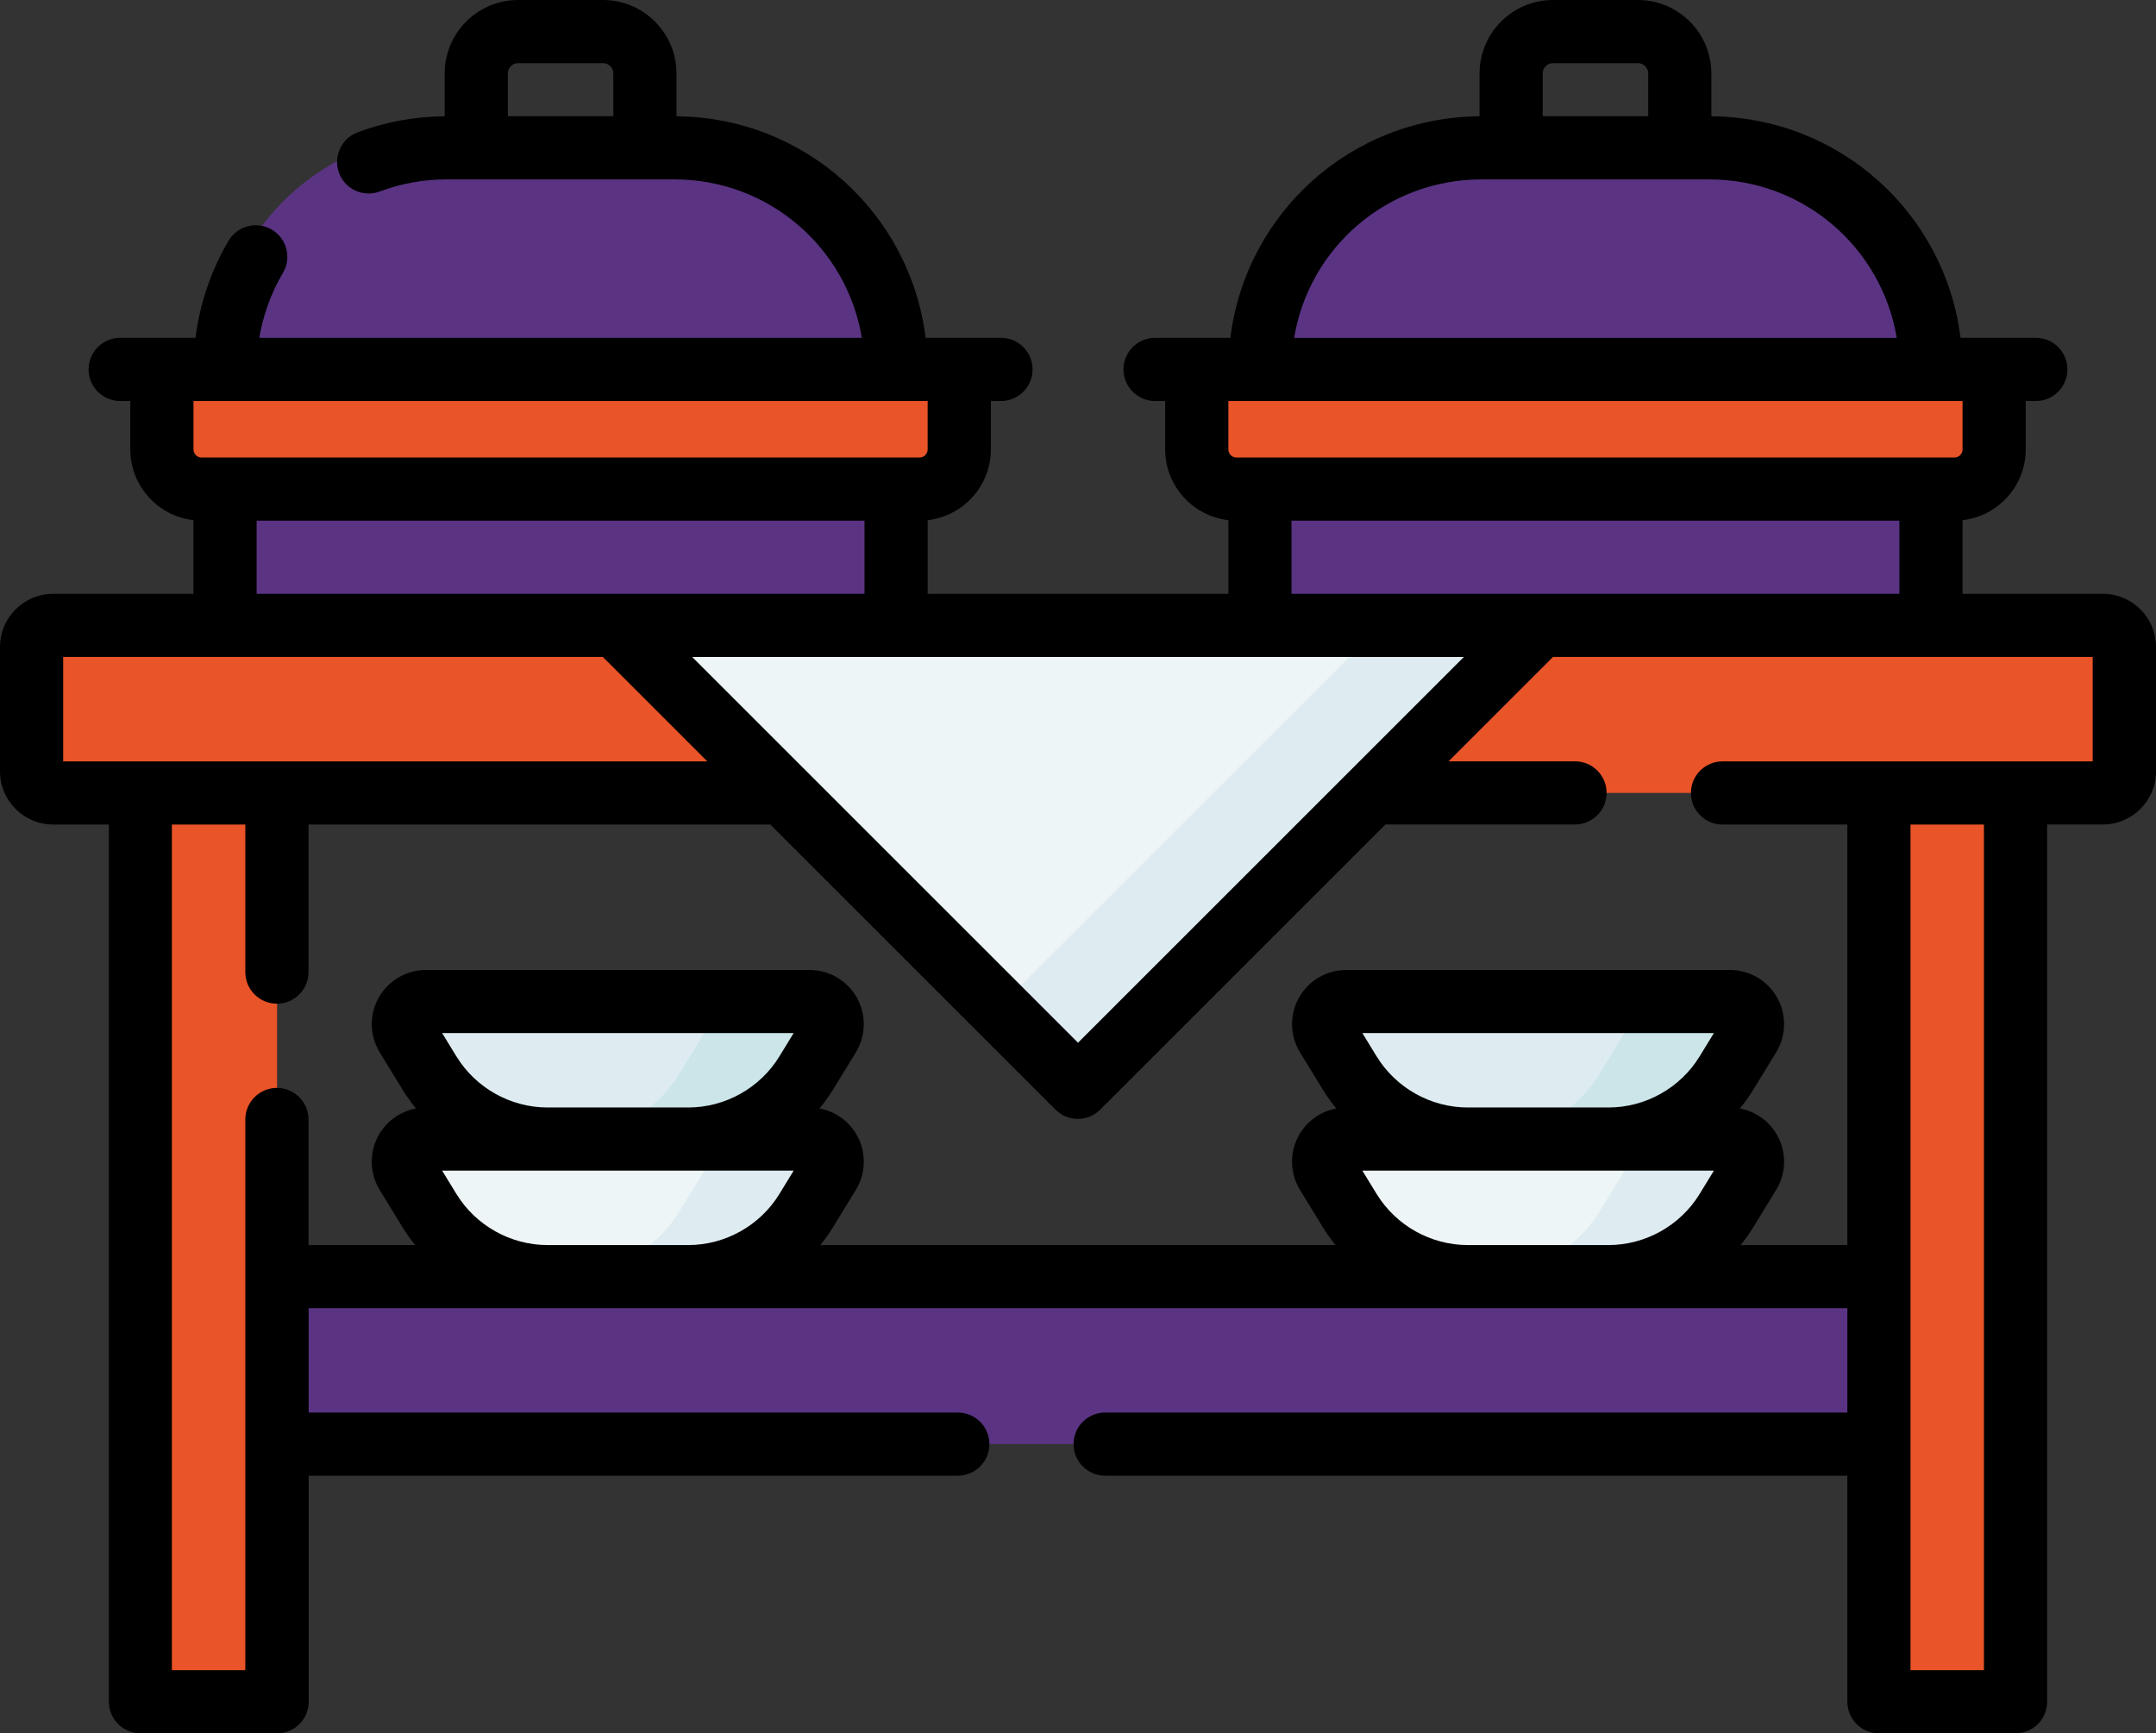 <?xml version="1.0" encoding="UTF-8"?>
<svg id="Layer_1" xmlns="http://www.w3.org/2000/svg" viewBox="0 0 844.83 679.37">
  <rect x="0" y="0" width="844.83" height="679.37" fill="#333333" stroke="none"/>
  <defs>
    <style>
      .cls-1 {
        fill: #cbe5e8;
      }

      .cls-2 {
        fill: #eef5f6;
      }

      .cls-3 {
        fill: #deecf1;
      }

      .cls-4 {
        fill: #5a3483;
      }

      .cls-5 {
        fill: #e95428;
      }
    </style>
  </defs>
  <g>
    <g>
      <path class="cls-4" d="M332.8,240.99l-37.16,19.22-193.46-15.63c-9.67,0-17.52-7.84-17.52-17.52v-47.77h260.9l4.76,44.17c0,9.68-7.84,17.52-17.52,17.52Z"/>
      <path class="cls-5" d="M362.22,185.12l-40.35,4.32H75.19c-8.81,0-15.96-7.14-15.96-15.96v-31.92h320.84l-2.51,27.43c0,8.81-6.53,16.14-15.34,16.14h0Z"/>
      <path class="cls-4" d="M345.69,142.62v1.06H84.66v-1.06c0-49.83,40.4-90.23,90.23-90.23h89.52c.4,0,.79.01,1.19.01,25.73,0,80.09,40.78,80.09,90.21Z"/>
    </g>
    <g>
      <path class="cls-4" d="M738.32,240.99l-36.14,12.68-194.49-9.09c-9.67,0-17.52-7.84-17.52-17.52v-47.77h260.9l4.76,44.17c0,9.67-7.84,17.52-17.52,17.52h0Z"/>
      <path class="cls-5" d="M767.74,185.12l-40.35,4.32h-246.67c-8.81,0-15.96-7.14-15.96-15.96v-31.92h320.84l-2.51,27.43c0,8.81-6.53,16.14-15.34,16.14h0Z"/>
      <path class="cls-4" d="M751.21,142.62v1.06h-261.03v-1.06c0-49.83,40.4-90.23,90.23-90.23h89.52c.4,0,.79.01,1.19.01,25.73,0,80.09,40.78,80.09,90.21h0Z"/>
    </g>
    <path class="cls-3" d="M269.38,443.46l-33.88,12.85-21.01-9.87c-18.85,0-36.33-9.8-46.17-25.87l-8.93-14.58c-3.61-5.89.63-13.46,7.54-13.46h104.9l43.46,2.02c6.91,0,8.38,6.64,4.77,12.53l-10.08,13.22c-9.84,16.07-21.75,23.16-40.6,23.16h0Z"/>
    <path class="cls-1" d="M317.3,392.53h-49.51c6.91,0,11.15,7.57,7.54,13.46l-8.93,14.58c-9.84,16.07-27.33,25.87-46.17,25.87l26.62,4.6,22.88-4.6c18.85,0,36.33-9.8,46.17-25.87l8.93-14.58c3.6-5.89-.64-13.46-7.54-13.46Z"/>
    <path class="cls-2" d="M269.38,497.38l-41.15,8.71-13.74-5.73c-18.85,0-36.33-9.8-46.17-25.87l-8.93-14.58c-3.61-5.89.63-13.46,7.54-13.46h104.9l43.46,2.02c6.91,0,8.38,6.64,4.77,12.53l-10.08,13.22c-9.84,16.07-21.75,23.16-40.6,23.16h0Z"/>
    <path class="cls-3" d="M317.3,446.45h-49.51c6.91,0,11.15,7.57,7.54,13.46l-8.93,14.58c-9.84,16.07-27.33,25.87-46.17,25.87l26.26,4.19,23.25-4.19c18.85,0,36.33-9.8,46.17-25.87l8.93-14.58c3.61-5.89-.63-13.46-7.54-13.46Z"/>
    <path class="cls-3" d="M629.96,443.46l-33.88,12.85-21.01-9.87c-18.85,0-36.33-9.8-46.17-25.87l-8.93-14.58c-3.61-5.89.63-13.46,7.54-13.46h104.9l43.46,2.02c6.91,0,8.38,6.64,4.77,12.53l-10.08,13.22c-9.84,16.07-21.76,23.16-40.6,23.16h0Z"/>
    <path class="cls-1" d="M677.88,392.53h-49.51c6.91,0,11.15,7.57,7.54,13.46l-8.93,14.58c-9.84,16.07-27.33,25.87-46.17,25.87l26.62,4.6,22.88-4.6c18.85,0,36.33-9.8,46.17-25.87l8.93-14.58c3.6-5.89-.64-13.46-7.54-13.46Z"/>
    <path class="cls-2" d="M629.96,497.38l-36.41,12.98-18.48-10c-18.85,0-36.33-9.8-46.17-25.87l-8.93-14.58c-3.61-5.89.63-13.46,7.54-13.46h104.9l43.46,2.02c6.91,0,8.38,6.64,4.77,12.53l-10.08,13.22c-9.84,16.07-21.76,23.16-40.6,23.16h0Z"/>
    <path class="cls-3" d="M677.88,446.45h-49.51c6.91,0,11.15,7.57,7.54,13.46l-8.93,14.58c-9.84,16.07-27.33,25.87-46.17,25.87l26.37,11.27,23.14-11.27c18.85,0,36.33-9.8,46.17-25.87l8.93-14.58c3.61-5.89-.63-13.46-7.54-13.46Z"/>
    <path class="cls-4" d="M146.52,566.02l-72.18-19.15v-25.43l72.18-21.08h551.78l72.18,11.27v35.97l-72.18,18.42H146.52Z"/>
    <path class="cls-5" d="M101.97,666.99h-40.33c-3.64,0-6.6-2.96-6.6-6.6v-311.65l10.25-55.46h32.7l10.58,55.46v311.65c0,3.65-2.96,6.6-6.6,6.6Z"/>
    <path class="cls-5" d="M783.19,666.99h-40.33c-3.65,0-6.6-2.96-6.6-6.6v-311.65l17.33-55.46h27.44l8.76,55.46v311.65c0,3.65-2.96,6.6-6.6,6.6Z"/>
    <path class="cls-5" d="M820.86,308.08l-27.08,2.71H20.86c-4.69,0-8.48-3.8-8.48-8.48v-49.23c0-4.69,3.8-8.48,8.48-8.48h221.28l188.29,33.1,172.27-33.1h190.96l28.16,2.38c4.69,0,8.48,3.8,8.48,8.48l-.95,44.14c0,4.69-3.8,8.48-8.48,8.48Z"/>
    <path class="cls-2" d="M583.38,252.59l-157.38,159.5c-2.58,2.58-6.76,2.58-9.33,0l-24.78-17.75-149.75-149.75h299.5l41.74,8Z"/>
    <path class="cls-3" d="M541.64,244.59l-149.75,149.75,25.86,25.86c2.58,2.58,6.76,2.58,9.33,0l175.61-175.61h-61.06Z"/>
  </g>
  <path d="M824.01,232.74h-54.98v-28.87c13.91-1.58,24.75-13.4,24.75-27.72v-18.98h3.97c6.84,0,12.38-5.54,12.38-12.38s-5.54-12.38-12.38-12.38h-29.52c-6.07-49.01-47.5-86.43-97.63-86.83v-16.79c0-15.88-12.92-28.79-28.79-28.79h-33.26c-15.88,0-28.79,12.92-28.79,28.79v16.79c-50.24.39-91.58,37.77-97.64,86.83h-29.51c-6.84,0-12.38,5.54-12.38,12.38s5.54,12.38,12.38,12.38h3.97v18.98c0,14.32,10.85,26.15,24.76,27.72v28.87h-117.83v-28.87c13.91-1.58,24.76-13.4,24.76-27.72v-18.98h3.97c6.84,0,12.38-5.54,12.38-12.38s-5.54-12.38-12.38-12.38h-29.53c-6.07-49.02-47.49-86.44-97.63-86.83v-16.79C265.08,12.92,252.16,0,236.28,0h-33.26C187.15,0,174.24,12.92,174.24,28.79v16.78c-11.73.09-23.21,2.21-34.14,6.32-6.4,2.41-9.63,9.54-7.23,15.94,2.41,6.4,9.54,9.63,15.94,7.23,8.38-3.15,17.21-4.75,26.23-4.75h89.24c36.84,0,67.54,26.65,73.43,62.1H101.6c1.51-8.96,4.65-17.64,9.27-25.45,3.48-5.88,1.54-13.47-4.34-16.95-5.88-3.48-13.47-1.54-16.95,4.34-6.88,11.62-11.29,24.66-12.97,38.06h-29.52c-6.84,0-12.38,5.54-12.38,12.38s5.54,12.38,12.38,12.38h3.97v18.98c0,14.32,10.85,26.15,24.75,27.72v28.87H20.82c-11.48,0-20.82,9.34-20.82,20.83v48.78c0,11.48,9.34,20.82,20.82,20.82h21.85v343.82c0,6.83,5.54,12.38,12.38,12.38h53.53c6.84,0,12.38-5.54,12.38-12.38v-88.59h254.36c6.84,0,12.38-5.54,12.38-12.38s-5.54-12.38-12.38-12.38H120.95v-40.91h602.93v40.91h-290.83c-6.84,0-12.38,5.54-12.38,12.38s5.54,12.38,12.38,12.38h290.83v88.59c0,6.83,5.54,12.38,12.38,12.38h53.53c6.84,0,12.38-5.54,12.38-12.38v-343.83h21.85c11.48,0,20.82-9.34,20.82-20.82v-48.78c0-11.48-9.34-20.82-20.82-20.82h0ZM203.03,24.75h33.26c2.23,0,4.04,1.81,4.04,4.04v16.77h-41.34v-16.77c0-2.23,1.81-4.04,4.04-4.04ZM608.55,24.75h33.26c2.23,0,4.04,1.81,4.04,4.04v16.77h-41.34v-16.77c0-2.23,1.81-4.04,4.04-4.04ZM580.55,70.32h89.25c36.84,0,67.54,26.65,73.43,62.1h-236.12c5.88-35.48,36.51-62.1,73.43-62.1ZM481.33,157.17h287.7v18.98c0,1.75-1.42,3.16-3.16,3.16h-281.37c-1.75,0-3.16-1.42-3.16-3.16v-18.98ZM506.08,204.06h238.19v28.68h-238.19v-28.68ZM422.42,408.68l-151.18-151.18h302.37l-151.18,151.18ZM75.8,157.17h287.7v18.98c0,1.75-1.42,3.16-3.16,3.16H78.97c-1.75,0-3.16-1.42-3.16-3.16v-18.98ZM100.56,204.06h238.19v28.68H100.56v-28.68ZM24.75,257.49h211.48l40.92,40.92H24.75v-40.92ZM178.88,414.11l-5.63-9.2h137.75l-5.63,9.2c-7.54,12.31-21.19,19.96-35.62,19.96h-55.24c-14.43,0-28.08-7.65-35.62-19.96ZM178.88,468.03l-5.63-9.2h137.75l-5.63,9.2c-7.54,12.31-21.19,19.96-35.62,19.96h-55.24c-14.43,0-28.08-7.65-35.62-19.96ZM539.47,414.11l-5.63-9.2h137.75l-5.63,9.2c-7.54,12.31-21.19,19.96-35.62,19.96h-55.24c-14.43,0-28.08-7.65-35.62-19.96h0ZM539.47,468.03l-5.63-9.2h137.75l-5.63,9.2c-7.54,12.31-21.19,19.96-35.62,19.96h-55.24c-14.43,0-28.08-7.65-35.62-19.96h0ZM777.41,654.62h-28.78v-331.45h28.78v331.45ZM820.08,298.42h-145.11c-6.84,0-12.38,5.54-12.38,12.38s5.54,12.38,12.38,12.38h48.91v164.82h-41.8c1.8-2.22,3.47-4.57,4.97-7.03l8.93-14.58c4-6.54,4.16-14.76.41-21.45-3.11-5.54-8.51-9.34-14.63-10.48,1.92-2.33,3.7-4.8,5.29-7.4l8.93-14.58c4-6.54,4.16-14.76.41-21.45-3.75-6.69-10.84-10.85-18.51-10.85h-150.37c-7.67,0-14.76,4.16-18.51,10.85s-3.59,14.91.41,21.45l8.93,14.58c1.6,2.61,3.37,5.07,5.29,7.4-6.12,1.14-11.53,4.94-14.64,10.48-3.75,6.69-3.59,14.91.41,21.45l8.93,14.58c1.51,2.47,3.17,4.81,4.97,7.03h-201.84c1.8-2.22,3.47-4.57,4.97-7.03l8.93-14.58c4-6.54,4.16-14.76.41-21.45-3.11-5.54-8.51-9.34-14.63-10.48,1.92-2.33,3.7-4.8,5.29-7.4l8.93-14.58c4-6.54,4.16-14.76.41-21.45-3.75-6.69-10.84-10.85-18.51-10.85h-150.37c-7.67,0-14.76,4.16-18.51,10.85s-3.59,14.91.41,21.45l8.93,14.58c1.6,2.61,3.37,5.07,5.29,7.4-6.12,1.14-11.53,4.94-14.64,10.48-3.75,6.69-3.59,14.91.41,21.45l8.93,14.58c1.51,2.47,3.17,4.81,4.97,7.03h-41.79v-49.22c0-6.83-5.54-12.38-12.38-12.38s-12.38,5.54-12.38,12.38v215.84h-28.78v-331.45h28.78v57.85c0,6.83,5.54,12.38,12.38,12.38s12.38-5.54,12.38-12.38v-57.85h180.95l111.76,111.76c2.32,2.32,5.47,3.63,8.75,3.63s6.43-1.3,8.75-3.63l111.78-111.78c.1,0,.19.01.29.01h73.99c6.84,0,12.38-5.54,12.38-12.38s-5.54-12.38-12.38-12.38h-49.54l40.92-40.92h211.48v40.92Z"/>
</svg>